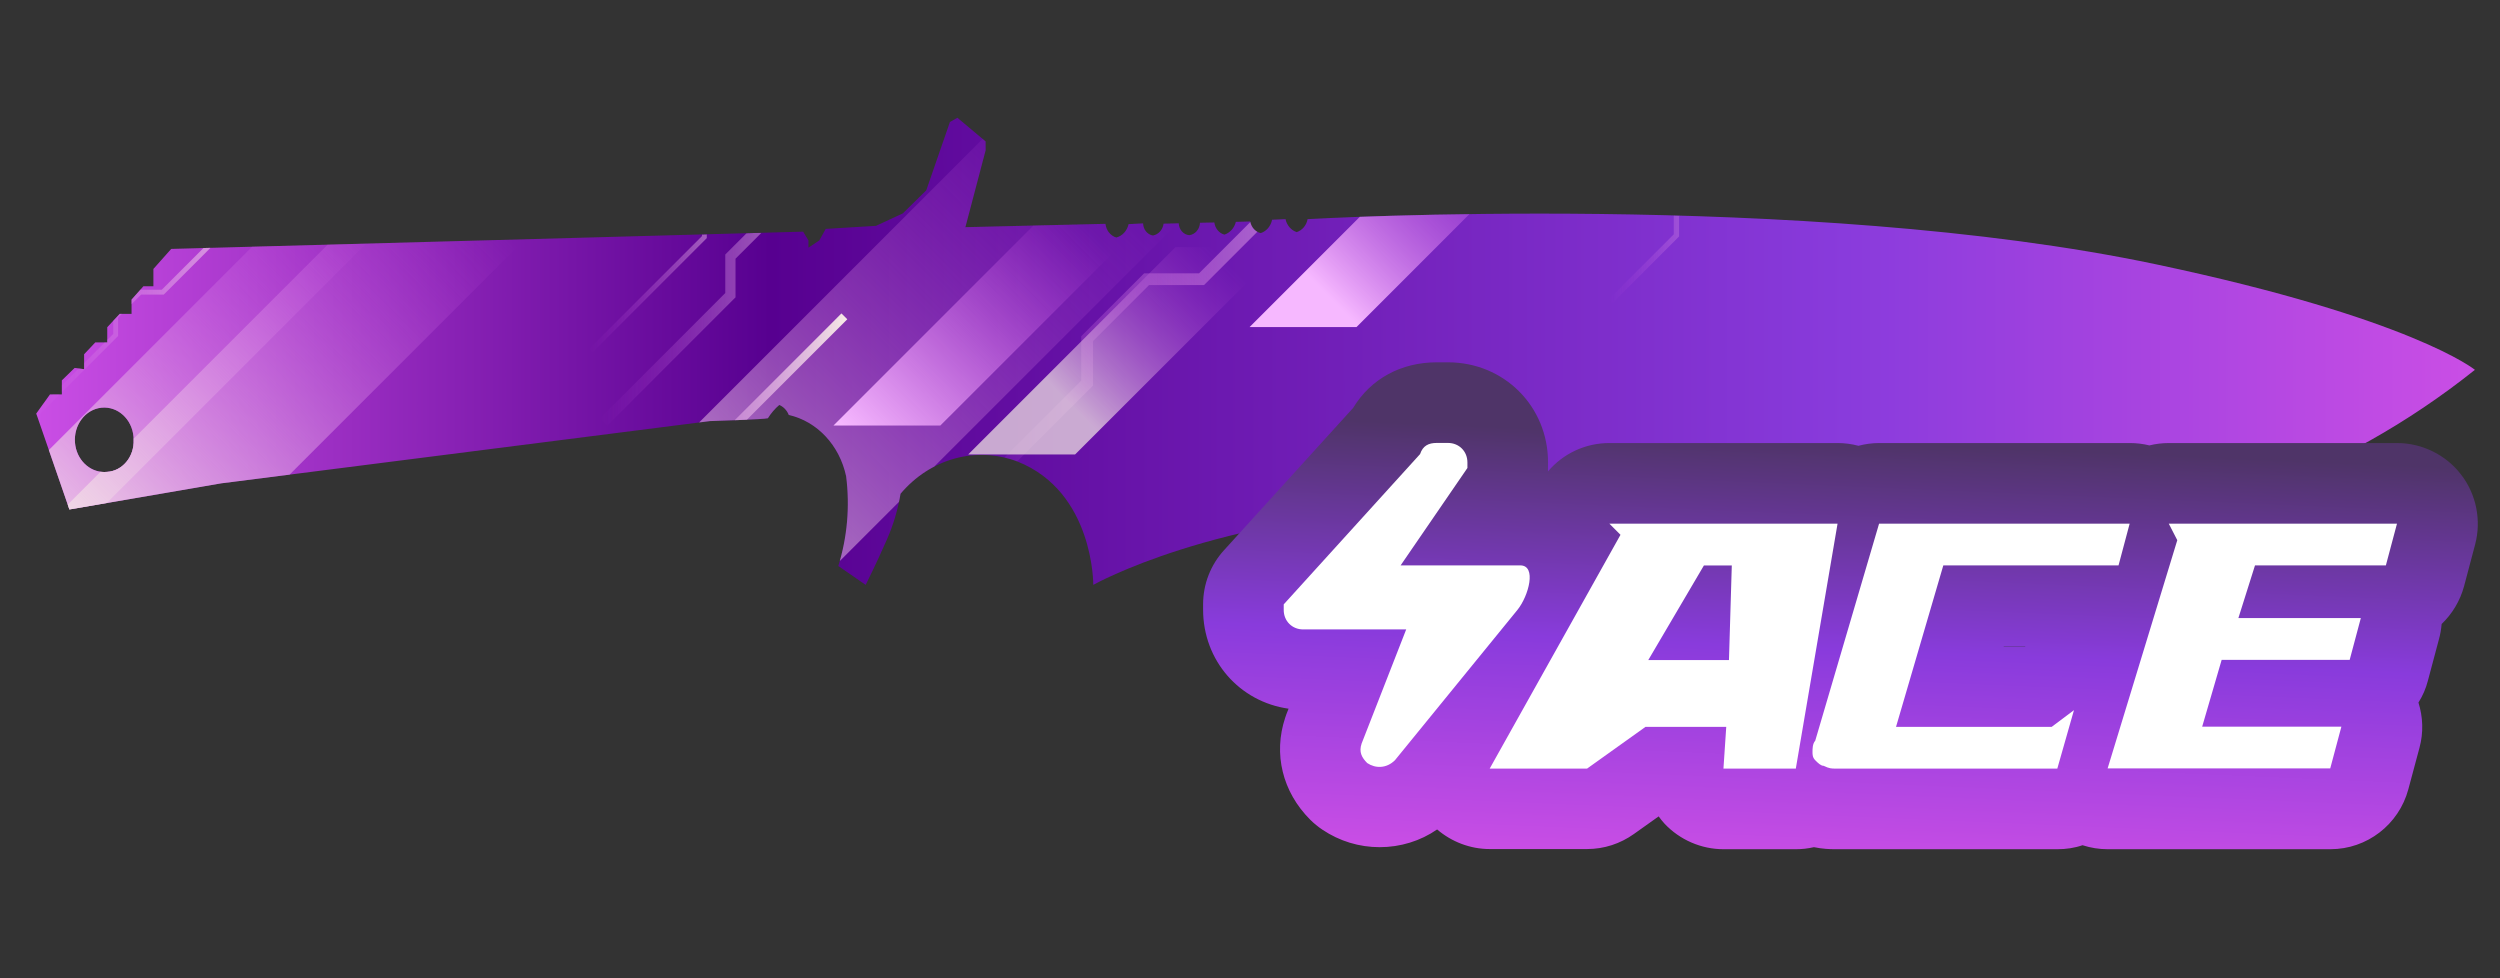 <?xml version="1.0" encoding="utf-8"?>
<!-- Generator: Adobe Illustrator 16.0.0, SVG Export Plug-In . SVG Version: 6.00 Build 0)  -->
<!DOCTYPE svg PUBLIC "-//W3C//DTD SVG 1.1//EN" "http://www.w3.org/Graphics/SVG/1.1/DTD/svg11.dtd">
<svg version="1.1" id="case1" xmlns="http://www.w3.org/2000/svg" xmlns:xlink="http://www.w3.org/1999/xlink" x="0px" y="0px"
	 width="92px" height="36px" viewBox="0 0 92 36" enable-background="new 0 0 92 36" xml:space="preserve">
<rect x="0" y="0" width="92" height="36" fill="#333333" stroke="none"/>
<linearGradient id="shape_1_" gradientUnits="userSpaceOnUse" x1="-66.006" y1="1385.359" x2="23.737" y2="1385.359" gradientTransform="matrix(1 0 0 1 67.34 -1372.431)">
	<stop  offset="0" style="stop-color:#CA4EE5"/>
	<stop  offset="0.301" style="stop-color:#570090"/>
	<stop  offset="0.742" style="stop-color:#893BDC"/>
	<stop  offset="1" style="stop-color:#CA4EE5"/>
</linearGradient>
<path id="shape" fill="url(#shape_1_)" d="M2.76,16.295c-0.056-0.652,0.381-1.23,0.975-1.292c0.596-0.059,1.123,0.419,1.178,1.07
	c0.003,0.038,0.005,0.075,0.005,0.112c0.026,0.622-0.412,1.149-0.98,1.18c-0.034,0.003-0.069,0.005-0.102,0.005
	C3.284,17.369,2.813,16.909,2.76,16.295 M35.232,4.333L34.957,4.49l-0.871,2.514l-0.862,0.849l-0.987,0.458l-1.85,0.112
	l-0.235,0.423l-0.401,0.268V8.848l-0.196-0.323L6.301,9.16L5.645,9.897v0.637H5.277l-0.436,0.492v0.524H4.405l-0.458,0.492v0.559
	H3.506l-0.411,0.436v0.548L2.746,13.54l-0.47,0.458v0.515H1.84L1.334,15.22l1.22,3.528l5.584-0.961l17.99-2.291
	c0,0,2.003-0.062,2.13-0.104c0.116-0.186,0.258-0.352,0.42-0.49c0.157,0.067,0.283,0.2,0.349,0.368
	c1.046,0.237,1.87,1.119,2.111,2.259c0.141,1.11,0.042,2.239-0.288,3.3l1.006,0.694c0,0,0.393-0.778,0.785-1.676
	c0.234-0.531,0.403-1.101,0.499-1.678c1.094-1.294,2.776-1.759,4.298-1.187c2.823,1.118,2.795,4.541,2.795,4.541
	s4.477-2.535,12.424-2.82c4.293-0.154,7.291,0.168,10.727,0.49c2.925,0.272,6.165,0.55,10.792,0.531
	c6.077-0.061,11.986-2.193,16.901-6.115c0,0-2.308-1.89-11.731-3.882c-12.9-2.724-31.227-1.663-31.227-1.663
	c-0.041,0.228-0.196,0.411-0.4,0.477c-0.205-0.065-0.363-0.249-0.412-0.477l-0.494,0.021c-0.047,0.236-0.207,0.425-0.417,0.492
	c-0.196-0.042-0.351-0.212-0.388-0.428L45.48,8.164c-0.057,0.226-0.216,0.403-0.421,0.47c-0.196-0.05-0.344-0.229-0.371-0.447
	l-0.528,0.01c-0.012,0.237-0.177,0.429-0.391,0.458c-0.213-0.014-0.381-0.201-0.392-0.438L42.82,8.231
	c-0.03,0.224-0.188,0.399-0.392,0.436c-0.203-0.032-0.357-0.221-0.362-0.447l-0.534,0.028c-0.054,0.244-0.228,0.434-0.45,0.493
	c-0.215-0.063-0.375-0.261-0.401-0.504L35.526,8.36l0.745-2.828V5.205L35.232,4.333z"/>
<linearGradient id="shape2_2_" gradientUnits="userSpaceOnUse" x1="67.92" y1="16.248" x2="67.253" y2="31.916">
	<stop  offset="0" style="stop-color:#4F3468"/>
	<stop  offset="0.489" style="stop-color:#893BDC"/>
	<stop  offset="1" style="stop-color:#CA4EE5"/>
</linearGradient>
<path id="shape2_1_" fill="url(#shape2_2_)" d="M77.559,31.251c-0.313,0-0.625-0.05-0.922-0.147
	c-0.298,0.103-0.609,0.147-0.922,0.147h-8.193c-0.185,0-0.443-0.009-0.77-0.075c-0.217,0.051-0.439,0.075-0.664,0.075h-2.664
	c-0.816,0-1.605-0.342-2.166-0.937c-0.078-0.086-0.15-0.174-0.219-0.271l-0.91,0.647c-0.503,0.359-1.1,0.555-1.725,0.555H54.82
	c-0.717,0-1.402-0.268-1.934-0.721c-0.617,0.426-1.354,0.652-2.115,0.652c-0.75,0-1.479-0.222-2.104-0.642
	c-0.164-0.11-0.315-0.233-0.452-0.37c-1.021-1.021-1.363-2.423-0.92-3.753l0.044-0.128l0.08-0.203
	c-1.801-0.254-3.145-1.766-3.145-3.646V22.24c0-0.741,0.274-1.45,0.773-1.996l4.748-5.232c0.646-1.069,1.762-1.679,3.079-1.679h0.41
	c2.065,0,3.684,1.618,3.684,3.684c0,0-0.001,0.289-0.003,0.331c0.555-0.653,1.372-1.044,2.26-1.044h8.398
	c0.261,0,0.518,0.034,0.768,0.101c0.25-0.067,0.508-0.101,0.771-0.101h9.218c0.243,0,0.481,0.029,0.718,0.087
	c0.232-0.058,0.478-0.087,0.719-0.087h8.396c0.917,0,1.797,0.433,2.354,1.159c0.563,0.726,0.752,1.689,0.518,2.573l-0.406,1.532
	c-0.146,0.541-0.435,1.02-0.826,1.395c-0.018,0.188-0.047,0.372-0.098,0.555l-0.41,1.537c-0.072,0.282-0.189,0.551-0.346,0.799
	c0.168,0.532,0.188,1.109,0.04,1.656l-0.413,1.539c-0.35,1.296-1.521,2.202-2.866,2.202H77.559z M74.52,23.782l0.017-0.009h-0.798
	l-0.002,0.009H74.52z"/>
<path id="ACE" fill="#FFFFFF" d="M51.748,23.163h-3.79c-0.409,0-0.717-0.308-0.717-0.718c0-0.104,0-0.104,0-0.204l5.018-5.531
	c0.103-0.307,0.31-0.41,0.615-0.41h0.41c0.409,0,0.717,0.308,0.717,0.717c0,0.102,0,0.205,0,0.205l-2.458,3.584h4.402
	c0.615,0,0.31,1.127-0.104,1.639l-4.507,5.531c-0.311,0.308-0.717,0.308-1.021,0.104c-0.205-0.206-0.311-0.41-0.205-0.719
	L51.748,23.163L51.748,23.163L51.748,23.163z M59.225,19.271l0.409,0.41l-4.813,8.603h3.584l2.15-1.536h2.971l-0.103,1.536h2.663
	l1.536-9.013H59.225L59.225,19.271z M63.73,20.809l-0.104,3.482h-2.97l2.048-3.482H63.73L63.73,20.809z M67.521,28.284h8.188
	l0.613-2.15l-0.819,0.614h-5.729l1.74-5.941h6.448l0.409-1.535H69.15L66.8,27.26c-0.1,0.104-0.1,0.309-0.1,0.409
	c0,0.103,0,0.205,0.103,0.31c0.102,0.104,0.205,0.203,0.307,0.203C67.314,28.284,67.419,28.284,67.521,28.284L67.521,28.284
	L67.521,28.284z M79.811,19.271l0.313,0.608l-2.563,8.397h8.192l0.41-1.535H81.04l0.717-2.458h4.711l0.41-1.537h-4.506l0.612-1.94
	H87.8l0.409-1.535H79.811L79.811,19.271z"/>
<g>
	<defs>
		<path id="SVGID_1_" d="M2.76,16.295c-0.056-0.652,0.381-1.23,0.975-1.292c0.596-0.059,1.123,0.419,1.178,1.07
			c0.003,0.038,0.005,0.075,0.005,0.112c0.026,0.622-0.412,1.149-0.98,1.18c-0.034,0.003-0.069,0.005-0.102,0.005
			C3.284,17.369,2.813,16.909,2.76,16.295 M35.232,4.333L34.957,4.49l-0.871,2.514l-0.862,0.849l-0.987,0.458l-1.85,0.112
			l-0.235,0.423l-0.401,0.268V8.848l-0.196-0.323L6.301,9.16L5.645,9.897v0.637H5.277l-0.436,0.492v0.524H4.405l-0.458,0.492v0.559
			H3.506l-0.411,0.436v0.548L2.746,13.54l-0.47,0.458v0.515H1.84L1.334,15.22l1.22,3.528l5.584-0.961l17.99-2.291
			c0,0,2.003-0.062,2.13-0.104c0.116-0.186,0.258-0.352,0.42-0.49c0.157,0.067,0.283,0.2,0.349,0.368
			c1.046,0.237,1.87,1.119,2.111,2.259c0.141,1.11,0.042,2.239-0.288,3.3l1.006,0.694c0,0,0.393-0.778,0.785-1.676
			c0.234-0.531,0.403-1.101,0.499-1.678c1.094-1.294,2.776-1.759,4.298-1.187c2.823,1.118,2.795,4.541,2.795,4.541
			s4.477-2.535,12.424-2.82c4.293-0.154,7.291,0.168,10.727,0.49c2.925,0.272,6.165,0.55,10.792,0.531
			c6.077-0.061,11.986-2.193,16.901-6.115c0,0-2.308-1.89-11.731-3.882c-12.9-2.724-31.227-1.663-31.227-1.663
			c-0.041,0.228-0.196,0.411-0.4,0.477c-0.205-0.065-0.363-0.249-0.412-0.477l-0.494,0.021c-0.047,0.236-0.207,0.425-0.417,0.492
			c-0.196-0.042-0.351-0.212-0.388-0.428L45.48,8.164c-0.057,0.226-0.216,0.403-0.421,0.47c-0.196-0.05-0.344-0.229-0.371-0.447
			l-0.528,0.01c-0.012,0.237-0.177,0.429-0.391,0.458c-0.213-0.014-0.381-0.201-0.392-0.438L42.82,8.231
			c-0.03,0.224-0.188,0.399-0.392,0.436c-0.203-0.032-0.357-0.221-0.362-0.447l-0.534,0.028c-0.054,0.244-0.228,0.434-0.45,0.493
			c-0.215-0.063-0.375-0.261-0.401-0.504L35.526,8.36l0.745-2.828V5.205L35.232,4.333z"/>
	</defs>
	<clipPath id="SVGID_2_">
		<use xlink:href="#SVGID_1_"  overflow="visible"/>
	</clipPath>
	<g clip-path="url(#SVGID_2_)">
		<g opacity="0.7">
			
				<linearGradient id="SVGID_3_" gradientUnits="userSpaceOnUse" x1="-539.295" y1="171.644" x2="-519.693" y2="171.644" gradientTransform="matrix(1 0 0 1 561.38 -165.621)">
				<stop  offset="0" style="stop-color:#CA4EE5;stop-opacity:0"/>
				<stop  offset="0.462" style="stop-color:#F6EBE6"/>
			</linearGradient>
			<polygon fill="url(#SVGID_3_)" points="22.351,15.659 22.084,15.393 26.69,10.784 26.69,9.366 28.696,7.357 30.454,7.357 
				41.421,-3.611 41.687,-3.345 30.608,7.735 28.854,7.735 27.067,9.52 27.067,10.942 			"/>
		</g>
		<g opacity="0.7">
			
				<linearGradient id="SVGID_4_" gradientUnits="userSpaceOnUse" x1="-502.18" y1="171.769" x2="-491.988" y2="171.769" gradientTransform="matrix(1 0 0 1 561.38 -165.621)">
				<stop  offset="0" style="stop-color:#CA4EE5;stop-opacity:0"/>
				<stop  offset="0.575" style="stop-color:#F6EBE6"/>
			</linearGradient>
			<polygon fill="url(#SVGID_4_)" points="59.337,11.157 59.2,11.017 61.595,8.622 61.595,7.885 62.638,6.84 63.55,6.84 
				69.253,1.138 69.392,1.275 63.632,7.036 62.718,7.036 61.79,7.964 61.79,8.702 			"/>
		</g>
		<g>
			
				<linearGradient id="SVGID_5_" gradientUnits="userSpaceOnUse" x1="-526.904" y1="174.139" x2="-504.297" y2="174.139" gradientTransform="matrix(1 0 0 1 561.38 -165.621)">
				<stop  offset="0" style="stop-color:#CA4EE5;stop-opacity:0"/>
				<stop  offset="1" style="stop-color:#F6EBE6"/>
			</linearGradient>
			<polygon fill="url(#SVGID_5_)" points="34.78,19.63 34.476,19.323 39.789,14.009 39.789,12.372 42.103,10.059 44.125,10.059 
				56.774,-2.595 57.083,-2.285 44.308,10.491 42.284,10.491 40.223,12.552 40.223,14.19 			"/>
		</g>
		<g opacity="0.7">
			
				<linearGradient id="SVGID_6_" gradientUnits="userSpaceOnUse" x1="-539.697" y1="173.031" x2="-528.433" y2="173.031" gradientTransform="matrix(1 0 0 1 561.38 -165.621)">
				<stop  offset="0" style="stop-color:#CA4EE5;stop-opacity:0"/>
				<stop  offset="0.559" style="stop-color:#F6EBE6"/>
			</linearGradient>
			<polygon fill="url(#SVGID_6_)" points="21.809,12.964 21.683,12.837 25.833,8.688 25.833,8.014 26.785,7.062 27.617,7.062 
				32.821,1.856 32.947,1.982 27.69,7.239 26.857,7.239 26.01,8.088 26.01,8.762 			"/>
		</g>
		<g>
			
				<linearGradient id="SVGID_7_" gradientUnits="userSpaceOnUse" x1="-561.362" y1="176.633" x2="-550.097" y2="176.633" gradientTransform="matrix(1 0 0 1 561.38 -165.621)">
				<stop  offset="0" style="stop-color:#CA4EE5;stop-opacity:0"/>
				<stop  offset="1" style="stop-color:#F6EBE6"/>
			</linearGradient>
			<polygon fill="url(#SVGID_7_)" points="0.144,16.565 0.018,16.438 4.167,12.288 4.167,11.616 5.12,10.663 5.952,10.663 
				11.156,5.458 11.283,5.583 6.025,10.842 5.192,10.842 4.346,11.689 4.346,12.364 			"/>
		</g>
		
			<linearGradient id="SVGID_8_" gradientUnits="userSpaceOnUse" x1="-548.286" y1="172.928" x2="-561.685" y2="186.327" gradientTransform="matrix(1 0 0 1 561.38 -165.621)">
			<stop  offset="0" style="stop-color:#CA4EE5;stop-opacity:0"/>
			<stop  offset="1" style="stop-color:#F6EBE6"/>
		</linearGradient>
		<polygon fill="url(#SVGID_8_)" points="12.158,6.2 -1.541,19.899 2.54,19.899 16.224,6.216 		"/>
		
			<linearGradient id="SVGID_9_" gradientUnits="userSpaceOnUse" x1="-544.093" y1="172.928" x2="-558.762" y2="187.597" gradientTransform="matrix(1 0 0 1 561.38 -165.621)">
			<stop  offset="0" style="stop-color:#CA4EE5;stop-opacity:0"/>
			<stop  offset="1" style="stop-color:#F6EBE6"/>
		</linearGradient>
		<polygon fill="url(#SVGID_9_)" points="14.314,6.747 0.617,20.444 7.679,20.444 21.362,6.762 		"/>
		
			<linearGradient id="SVGID_10_" gradientUnits="userSpaceOnUse" x1="-520.655" y1="171.31" x2="-541.997" y2="192.651" gradientTransform="matrix(1 0 0 1 561.38 -165.621)">
			<stop  offset="0" style="stop-color:#CA4EE5;stop-opacity:0"/>
			<stop  offset="0.774" style="stop-color:#F6EBE6"/>
		</linearGradient>
		<polygon opacity="0.7" fill="url(#SVGID_10_)" enable-background="new    " points="36.4,4.874 16.473,24.802 26.748,24.802 
			46.656,4.896 		"/>
		
			<linearGradient id="SVGID_11_" gradientUnits="userSpaceOnUse" x1="-516.463" y1="175.027" x2="-524.634" y2="183.198" gradientTransform="matrix(1 0 0 1 561.38 -165.621)">
			<stop  offset="0" style="stop-color:#CA4EE5;stop-opacity:0"/>
			<stop  offset="0.672" style="stop-color:#F6EBE6"/>
		</linearGradient>
		<polygon opacity="0.7" fill="url(#SVGID_11_)" enable-background="new    " points="43.26,9.094 35.63,16.724 39.563,16.724 
			47.188,9.102 		"/>
		
			<linearGradient id="SVGID_12_" gradientUnits="userSpaceOnUse" x1="-506.108" y1="170.338" x2="-514.28" y2="178.51" gradientTransform="matrix(1 0 0 1 561.38 -165.621)">
			<stop  offset="0" style="stop-color:#CA4EE5;stop-opacity:0"/>
			<stop  offset="0.769" style="stop-color:#F6B8FF"/>
		</linearGradient>
		<polygon fill="url(#SVGID_12_)" points="53.614,4.405 45.984,12.036 49.919,12.036 57.54,4.413 		"/>
		
			<linearGradient id="SVGID_13_" gradientUnits="userSpaceOnUse" x1="-521.421" y1="173.961" x2="-529.592" y2="182.132" gradientTransform="matrix(1 0 0 1 561.38 -165.621)">
			<stop  offset="0" style="stop-color:#CA4EE5;stop-opacity:0"/>
			<stop  offset="1" style="stop-color:#F6B8FF"/>
		</linearGradient>
		<polygon fill="url(#SVGID_13_)" points="38.302,8.028 30.672,15.659 34.605,15.659 42.229,8.036 		"/>
		<g>
			
				<linearGradient id="SVGID_14_" gradientUnits="userSpaceOnUse" x1="-539.955" y1="182.033" x2="-530.199" y2="182.033" gradientTransform="matrix(1 0 0 1 561.38 -165.621)">
				<stop  offset="0" style="stop-color:#CA4EE5;stop-opacity:0"/>
				<stop  offset="1" style="stop-color:#F6EBE6"/>
			</linearGradient>
			<polygon fill="url(#SVGID_14_)" points="21.641,21.29 21.425,21.077 30.965,11.534 31.181,11.749 			"/>
		</g>
	</g>
</g>
</svg>
